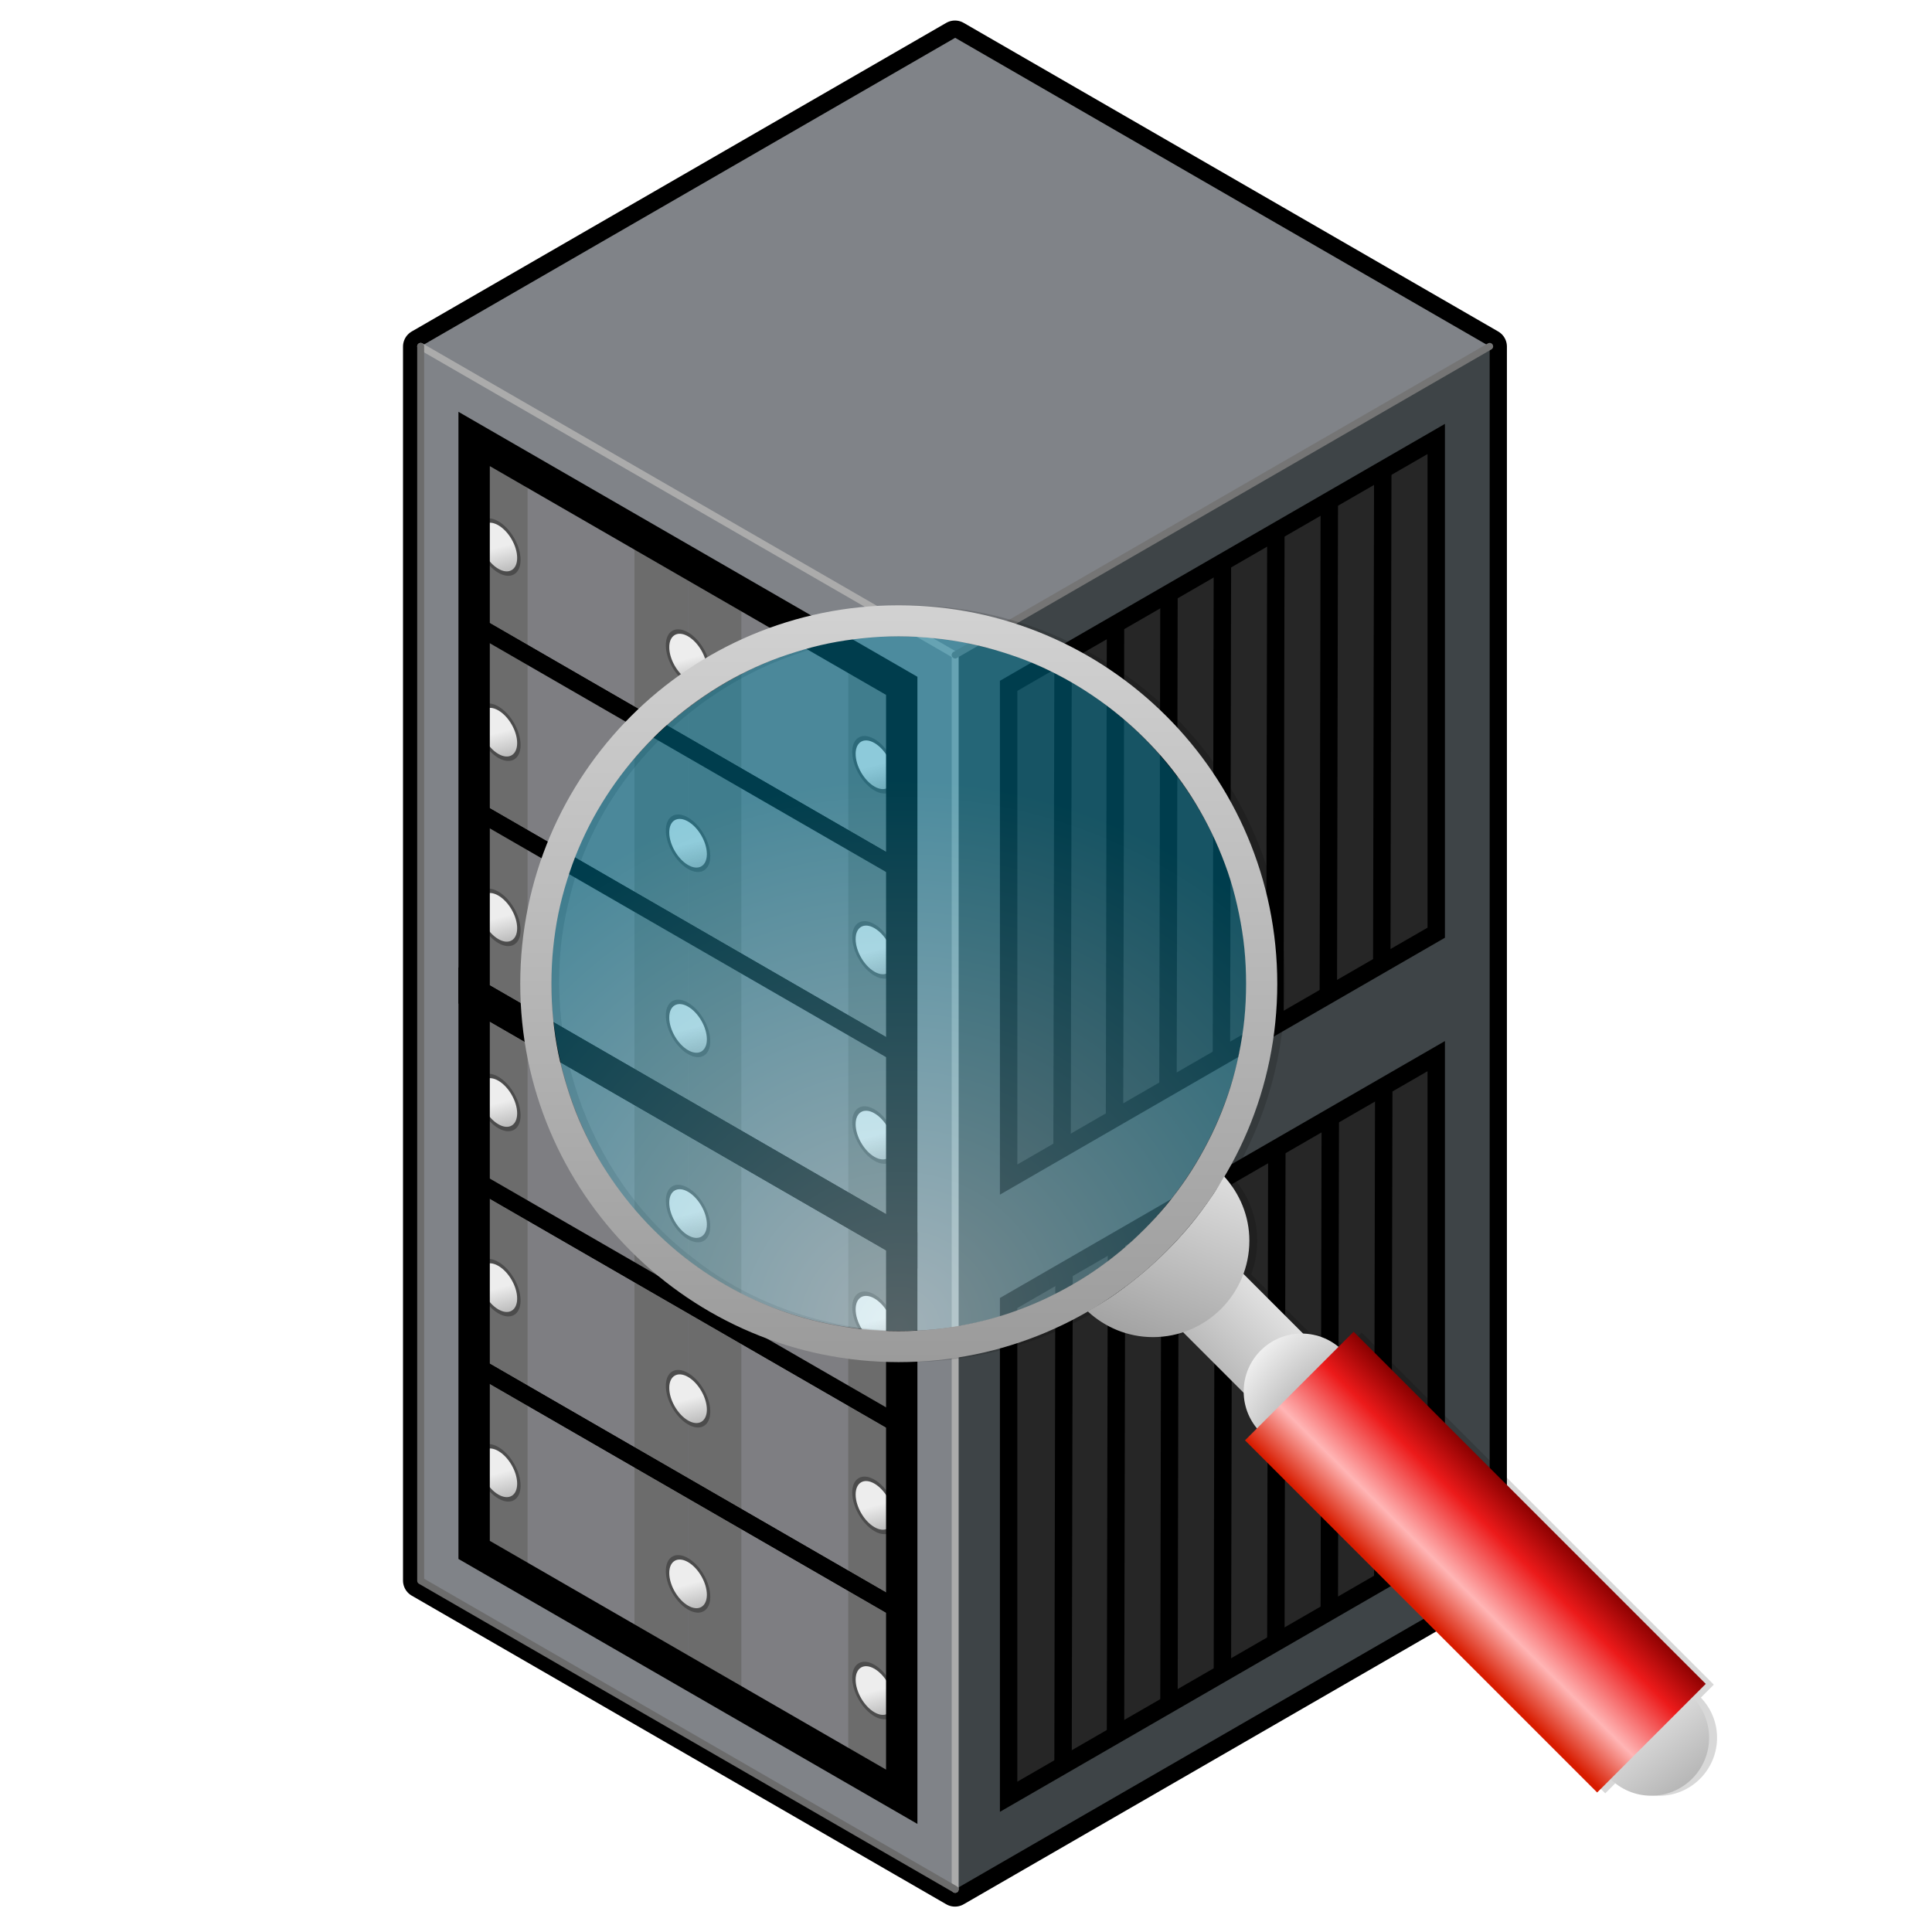 <?xml version="1.0" encoding="UTF-8" standalone="no"?>
<!-- Created with Inkscape (http://www.inkscape.org/) -->

<svg
   xmlns:dc="http://purl.org/dc/elements/1.1/"
   xmlns:cc="http://creativecommons.org/ns#"
   xmlns:rdf="http://www.w3.org/1999/02/22-rdf-syntax-ns#"
   xmlns:svg="http://www.w3.org/2000/svg"
   xmlns="http://www.w3.org/2000/svg"
   xmlns:xlink="http://www.w3.org/1999/xlink"
   xmlns:sodipodi="http://sodipodi.sourceforge.net/DTD/sodipodi-0.dtd"
   xmlns:inkscape="http://www.inkscape.org/namespaces/inkscape"
   width="64"
   height="64"
   id="svg4249"
   version="1.1"
   inkscape:version="0.48.2 r9819"
   sodipodi:docname="ico_qr.svg"
   inkscape:export-filename="C:\proyectos\metaemotion\ginkgo3\trunk\src\cadxcore\resources\bigicons\ico_qr.png"
   inkscape:export-xdpi="90"
   inkscape:export-ydpi="90">
  <defs
     id="defs4251">
    <inkscape:perspective
       sodipodi:type="inkscape:persp3d"
       inkscape:vp_x="0 : 526.18109 : 1"
       inkscape:vp_y="0 : 1000 : 0"
       inkscape:vp_z="744.09448 : 526.18109 : 1"
       inkscape:persp3d-origin="372.04724 : 350.78739 : 1"
       id="perspective4257" />
    <inkscape:perspective
       id="perspective4040"
       inkscape:persp3d-origin="0.5 : 0.33333333 : 1"
       inkscape:vp_z="1 : 0.5 : 1"
       inkscape:vp_y="0 : 1000 : 0"
       inkscape:vp_x="0 : 0.5 : 1"
       sodipodi:type="inkscape:persp3d" />
    <linearGradient
       inkscape:collect="always"
       xlink:href="#linearGradient3753"
       id="linearGradient3750"
       gradientUnits="userSpaceOnUse"
       x1="316.611"
       y1="163.133"
       x2="319.652"
       y2="167.295" />
    <linearGradient
       id="linearGradient3753">
      <stop
         style="stop-color:#ededed;stop-opacity:1;"
         offset="0"
         id="stop3755" />
      <stop
         style="stop-color:#bebebe;stop-opacity:1;"
         offset="1"
         id="stop3757" />
    </linearGradient>
    <linearGradient
       inkscape:collect="always"
       xlink:href="#linearGradient3753"
       id="linearGradient3752"
       gradientUnits="userSpaceOnUse"
       x1="316.611"
       y1="163.133"
       x2="319.652"
       y2="167.295" />
    <linearGradient
       id="linearGradient4049">
      <stop
         style="stop-color:#ededed;stop-opacity:1;"
         offset="0"
         id="stop4051" />
      <stop
         style="stop-color:#bebebe;stop-opacity:1;"
         offset="1"
         id="stop4053" />
    </linearGradient>
    <linearGradient
       inkscape:collect="always"
       xlink:href="#linearGradient3753"
       id="linearGradient3754"
       gradientUnits="userSpaceOnUse"
       x1="316.611"
       y1="163.133"
       x2="319.652"
       y2="167.295" />
    <linearGradient
       id="linearGradient4056">
      <stop
         style="stop-color:#ededed;stop-opacity:1;"
         offset="0"
         id="stop4058" />
      <stop
         style="stop-color:#bebebe;stop-opacity:1;"
         offset="1"
         id="stop4060" />
    </linearGradient>
    <linearGradient
       inkscape:collect="always"
       xlink:href="#linearGradient3753"
       id="linearGradient3756"
       gradientUnits="userSpaceOnUse"
       x1="316.611"
       y1="163.133"
       x2="319.652"
       y2="167.295" />
    <linearGradient
       id="linearGradient4063">
      <stop
         style="stop-color:#ededed;stop-opacity:1;"
         offset="0"
         id="stop4065" />
      <stop
         style="stop-color:#bebebe;stop-opacity:1;"
         offset="1"
         id="stop4067" />
    </linearGradient>
    <linearGradient
       inkscape:collect="always"
       xlink:href="#linearGradient3753"
       id="linearGradient3758"
       gradientUnits="userSpaceOnUse"
       x1="316.611"
       y1="163.133"
       x2="319.652"
       y2="167.295" />
    <linearGradient
       id="linearGradient4070">
      <stop
         style="stop-color:#ededed;stop-opacity:1;"
         offset="0"
         id="stop4072" />
      <stop
         style="stop-color:#bebebe;stop-opacity:1;"
         offset="1"
         id="stop4074" />
    </linearGradient>
    <linearGradient
       inkscape:collect="always"
       xlink:href="#linearGradient3753"
       id="linearGradient3760"
       gradientUnits="userSpaceOnUse"
       x1="316.611"
       y1="163.133"
       x2="319.652"
       y2="167.295" />
    <linearGradient
       id="linearGradient4077">
      <stop
         style="stop-color:#ededed;stop-opacity:1;"
         offset="0"
         id="stop4079" />
      <stop
         style="stop-color:#bebebe;stop-opacity:1;"
         offset="1"
         id="stop4081" />
    </linearGradient>
    <linearGradient
       inkscape:collect="always"
       xlink:href="#linearGradient3753"
       id="linearGradient3762"
       gradientUnits="userSpaceOnUse"
       x1="316.611"
       y1="163.133"
       x2="319.652"
       y2="167.295" />
    <linearGradient
       id="linearGradient4084">
      <stop
         style="stop-color:#ededed;stop-opacity:1;"
         offset="0"
         id="stop4086" />
      <stop
         style="stop-color:#bebebe;stop-opacity:1;"
         offset="1"
         id="stop4088" />
    </linearGradient>
    <linearGradient
       inkscape:collect="always"
       xlink:href="#linearGradient3753"
       id="linearGradient3764"
       gradientUnits="userSpaceOnUse"
       x1="316.611"
       y1="163.133"
       x2="319.652"
       y2="167.295" />
    <linearGradient
       id="linearGradient4091">
      <stop
         style="stop-color:#ededed;stop-opacity:1;"
         offset="0"
         id="stop4093" />
      <stop
         style="stop-color:#bebebe;stop-opacity:1;"
         offset="1"
         id="stop4095" />
    </linearGradient>
    <linearGradient
       inkscape:collect="always"
       xlink:href="#linearGradient3753"
       id="linearGradient3766"
       gradientUnits="userSpaceOnUse"
       x1="316.611"
       y1="163.133"
       x2="319.652"
       y2="167.295" />
    <linearGradient
       id="linearGradient4098">
      <stop
         style="stop-color:#ededed;stop-opacity:1;"
         offset="0"
         id="stop4100" />
      <stop
         style="stop-color:#bebebe;stop-opacity:1;"
         offset="1"
         id="stop4102" />
    </linearGradient>
    <linearGradient
       inkscape:collect="always"
       xlink:href="#linearGradient3753"
       id="linearGradient3768"
       gradientUnits="userSpaceOnUse"
       x1="316.611"
       y1="163.133"
       x2="319.652"
       y2="167.295" />
    <linearGradient
       id="linearGradient4105">
      <stop
         style="stop-color:#ededed;stop-opacity:1;"
         offset="0"
         id="stop4107" />
      <stop
         style="stop-color:#bebebe;stop-opacity:1;"
         offset="1"
         id="stop4109" />
    </linearGradient>
    <linearGradient
       inkscape:collect="always"
       xlink:href="#linearGradient3753"
       id="linearGradient3770"
       gradientUnits="userSpaceOnUse"
       x1="316.611"
       y1="163.133"
       x2="319.652"
       y2="167.295" />
    <linearGradient
       id="linearGradient4112">
      <stop
         style="stop-color:#ededed;stop-opacity:1;"
         offset="0"
         id="stop4114" />
      <stop
         style="stop-color:#bebebe;stop-opacity:1;"
         offset="1"
         id="stop4116" />
    </linearGradient>
    <linearGradient
       inkscape:collect="always"
       xlink:href="#linearGradient3753"
       id="linearGradient3772"
       gradientUnits="userSpaceOnUse"
       x1="316.611"
       y1="163.133"
       x2="319.652"
       y2="167.295" />
    <linearGradient
       id="linearGradient4119">
      <stop
         style="stop-color:#ededed;stop-opacity:1;"
         offset="0"
         id="stop4121" />
      <stop
         style="stop-color:#bebebe;stop-opacity:1;"
         offset="1"
         id="stop4123" />
    </linearGradient>
    <linearGradient
       inkscape:collect="always"
       xlink:href="#linearGradient3753"
       id="linearGradient3774"
       gradientUnits="userSpaceOnUse"
       x1="316.611"
       y1="163.133"
       x2="319.652"
       y2="167.295" />
    <linearGradient
       id="linearGradient4126">
      <stop
         style="stop-color:#ededed;stop-opacity:1;"
         offset="0"
         id="stop4128" />
      <stop
         style="stop-color:#bebebe;stop-opacity:1;"
         offset="1"
         id="stop4130" />
    </linearGradient>
    <linearGradient
       inkscape:collect="always"
       xlink:href="#linearGradient3753"
       id="linearGradient3776"
       gradientUnits="userSpaceOnUse"
       x1="316.611"
       y1="163.133"
       x2="319.652"
       y2="167.295" />
    <linearGradient
       id="linearGradient4133">
      <stop
         style="stop-color:#ededed;stop-opacity:1;"
         offset="0"
         id="stop4135" />
      <stop
         style="stop-color:#bebebe;stop-opacity:1;"
         offset="1"
         id="stop4137" />
    </linearGradient>
    <linearGradient
       inkscape:collect="always"
       xlink:href="#linearGradient3753"
       id="linearGradient3778"
       gradientUnits="userSpaceOnUse"
       x1="316.611"
       y1="163.133"
       x2="319.652"
       y2="167.295" />
    <linearGradient
       id="linearGradient4140">
      <stop
         style="stop-color:#ededed;stop-opacity:1;"
         offset="0"
         id="stop4142" />
      <stop
         style="stop-color:#bebebe;stop-opacity:1;"
         offset="1"
         id="stop4144" />
    </linearGradient>
    <linearGradient
       inkscape:collect="always"
       xlink:href="#linearGradient3753"
       id="linearGradient3780"
       gradientUnits="userSpaceOnUse"
       x1="316.611"
       y1="163.133"
       x2="319.652"
       y2="167.295" />
    <linearGradient
       id="linearGradient4147">
      <stop
         style="stop-color:#ededed;stop-opacity:1;"
         offset="0"
         id="stop4149" />
      <stop
         style="stop-color:#bebebe;stop-opacity:1;"
         offset="1"
         id="stop4151" />
    </linearGradient>
    <linearGradient
       inkscape:collect="always"
       xlink:href="#linearGradient3753"
       id="linearGradient3782"
       gradientUnits="userSpaceOnUse"
       x1="316.611"
       y1="163.133"
       x2="319.652"
       y2="167.295" />
    <linearGradient
       id="linearGradient4154">
      <stop
         style="stop-color:#ededed;stop-opacity:1;"
         offset="0"
         id="stop4156" />
      <stop
         style="stop-color:#bebebe;stop-opacity:1;"
         offset="1"
         id="stop4158" />
    </linearGradient>
    <linearGradient
       inkscape:collect="always"
       xlink:href="#linearGradient3753"
       id="linearGradient3784"
       gradientUnits="userSpaceOnUse"
       x1="316.611"
       y1="163.133"
       x2="319.652"
       y2="167.295" />
    <linearGradient
       id="linearGradient4161">
      <stop
         style="stop-color:#ededed;stop-opacity:1;"
         offset="0"
         id="stop4163" />
      <stop
         style="stop-color:#bebebe;stop-opacity:1;"
         offset="1"
         id="stop4165" />
    </linearGradient>
    <filter
       color-interpolation-filters="sRGB"
       inkscape:collect="always"
       id="filter4102">
      <feGaussianBlur
         inkscape:collect="always"
         stdDeviation="5.728"
         id="feGaussianBlur4104" />
    </filter>
    <linearGradient
       id="linearGradient3879">
      <stop
         style="stop-color:#9c9c9c;stop-opacity:1;"
         offset="0"
         id="stop3881" />
      <stop
         style="stop-color:#ffffff;stop-opacity:1"
         offset="1"
         id="stop3883" />
    </linearGradient>
    <linearGradient
       id="linearGradient3786"
       inkscape:collect="always">
      <stop
         id="stop3788"
         offset="0"
         style="stop-color:#d5f6ff;stop-opacity:1;" />
      <stop
         id="stop3790"
         offset="1"
         style="stop-color:#0098be;stop-opacity:1" />
    </linearGradient>
    <linearGradient
       id="linearGradient2836"
       inkscape:collect="always">
      <stop
         id="stop2838"
         offset="0"
         style="stop-color:#999999;stop-opacity:1" />
      <stop
         id="stop2840"
         offset="1"
         style="stop-color:#e6e6e6;stop-opacity:1" />
    </linearGradient>
    <linearGradient
       id="linearGradient3245">
      <stop
         style="stop-color:#9c9c9c;stop-opacity:1;"
         offset="0"
         id="stop3247" />
      <stop
         style="stop-color:#ffffff;stop-opacity:1"
         offset="1"
         id="stop3249" />
    </linearGradient>
    <mask
       maskUnits="userSpaceOnUse"
       id="mask3848">
      <path
         inkscape:connector-curvature="0"
         mask="none"
         style="opacity:0.788;fill:url(#radialGradient3852);fill-opacity:1;fill-rule:evenodd;stroke:none"
         d="m 84.094,829.081 c -25.153,1.243 -47.92,22.016 -50.625,47.25 12.099,10.751 30.812,16.083 45.25,6.844 8.656,-5.618 15.868,-14.308 26.688,-15.719 12.909,-2.427 25.778,3.026 36.156,10.312 -2.275,-26.836 -27.239,-49.438 -54.188,-48.719 -1.094,0.011 -2.188,-0.028 -3.281,0.031 z"
         id="path3850" />
    </mask>
    <radialGradient
       inkscape:collect="always"
       xlink:href="#linearGradient3842"
       id="radialGradient3852"
       gradientUnits="userSpaceOnUse"
       gradientTransform="matrix(1.562,0,0,0.844,-49.216,156.397)"
       cx="87.516"
       cy="851.134"
       fx="87.516"
       fy="851.134"
       r="54.047" />
    <linearGradient
       id="linearGradient3842"
       inkscape:collect="always">
      <stop
         id="stop3844"
         offset="0"
         style="stop-color:#666666;stop-opacity:1" />
      <stop
         id="stop3846"
         offset="1"
         style="stop-color:#ffffff;stop-opacity:1" />
    </linearGradient>
    <mask
       maskUnits="userSpaceOnUse"
       id="mask3772">
      <path
         inkscape:connector-curvature="0"
         id="path3774"
         d="m 84.094,829.081 c -25.153,1.243 -47.92,22.016 -50.625,47.25 12.099,10.751 30.812,16.083 45.25,6.844 8.656,-5.618 15.868,-14.308 26.688,-15.719 12.909,-2.427 25.778,3.026 36.156,10.312 -2.275,-26.836 -27.239,-49.438 -54.188,-48.719 -1.094,0.011 -2.188,-0.028 -3.281,0.031 z"
         style="fill:url(#linearGradient3776-1);fill-opacity:1;fill-rule:evenodd;stroke:none" />
    </mask>
    <linearGradient
       inkscape:collect="always"
       xlink:href="#linearGradient3709-1"
       id="linearGradient3776-1"
       gradientUnits="userSpaceOnUse"
       gradientTransform="translate(0,3.426562e-6)"
       x1="33.469"
       y1="854.681"
       x2="141.562"
       y2="854.681" />
    <linearGradient
       inkscape:collect="always"
       id="linearGradient3709-1">
      <stop
         style="stop-color:#ffffff;stop-opacity:1;"
         offset="0"
         id="stop3711-7" />
      <stop
         style="stop-color:#4d4d4d;stop-opacity:1"
         offset="1"
         id="stop3713-4" />
    </linearGradient>
    <mask
       maskUnits="userSpaceOnUse"
       id="mask3719">
      <path
         inkscape:connector-curvature="0"
         style="fill:url(#linearGradient3723);fill-opacity:1;fill-rule:evenodd;stroke:none"
         d="m 84.094,829.081 c -25.153,1.243 -47.92,22.016 -50.625,47.25 12.099,10.751 30.812,16.083 45.25,6.844 8.656,-5.618 15.868,-14.308 26.688,-15.719 12.909,-2.427 25.778,3.026 36.156,10.312 -2.275,-26.836 -27.239,-49.438 -54.188,-48.719 -1.094,0.011 -2.188,-0.028 -3.281,0.031 z"
         id="path3721" />
    </mask>
    <linearGradient
       inkscape:collect="always"
       xlink:href="#linearGradient3709"
       id="linearGradient3723"
       gradientUnits="userSpaceOnUse"
       x1="87.516"
       y1="829.033"
       x2="87.516"
       y2="887.915" />
    <linearGradient
       inkscape:collect="always"
       id="linearGradient3709">
      <stop
         style="stop-color:#ffffff;stop-opacity:1;"
         offset="0"
         id="stop3711" />
      <stop
         style="stop-color:#4d4d4d;stop-opacity:1"
         offset="1"
         id="stop3713" />
    </linearGradient>
    <mask
       maskUnits="userSpaceOnUse"
       id="mask3269">
      <path
         inkscape:connector-curvature="0"
         mask="none"
         style="opacity:0.788;fill:url(#radialGradient3852);fill-opacity:1;fill-rule:evenodd;stroke:none"
         d="m 84.094,829.081 c -25.153,1.243 -47.92,22.016 -50.625,47.25 12.099,10.751 30.812,16.083 45.25,6.844 8.656,-5.618 15.868,-14.308 26.688,-15.719 12.909,-2.427 25.778,3.026 36.156,10.312 -2.275,-26.836 -27.239,-49.438 -54.188,-48.719 -1.094,0.011 -2.188,-0.028 -3.281,0.031 z"
         id="path3271" />
    </mask>
    <radialGradient
       inkscape:collect="always"
       xlink:href="#linearGradient3842"
       id="radialGradient3273"
       gradientUnits="userSpaceOnUse"
       gradientTransform="matrix(1.562,0,0,0.844,-49.216,156.397)"
       cx="87.516"
       cy="851.134"
       fx="87.516"
       fy="851.134"
       r="54.047" />
    <mask
       maskUnits="userSpaceOnUse"
       id="mask3281">
      <path
         inkscape:connector-curvature="0"
         id="path3283"
         d="m 84.094,829.081 c -25.153,1.243 -47.92,22.016 -50.625,47.25 12.099,10.751 30.812,16.083 45.25,6.844 8.656,-5.618 15.868,-14.308 26.688,-15.719 12.909,-2.427 25.778,3.026 36.156,10.312 -2.275,-26.836 -27.239,-49.438 -54.188,-48.719 -1.094,0.011 -2.188,-0.028 -3.281,0.031 z"
         style="fill:url(#linearGradient3776-1);fill-opacity:1;fill-rule:evenodd;stroke:none" />
    </mask>
    <linearGradient
       inkscape:collect="always"
       xlink:href="#linearGradient3709-1"
       id="linearGradient3285"
       gradientUnits="userSpaceOnUse"
       gradientTransform="translate(0,3.426562e-6)"
       x1="33.469"
       y1="854.681"
       x2="141.562"
       y2="854.681" />
    <mask
       maskUnits="userSpaceOnUse"
       id="mask3293">
      <path
         inkscape:connector-curvature="0"
         style="fill:url(#linearGradient3723);fill-opacity:1;fill-rule:evenodd;stroke:none"
         d="m 84.094,829.081 c -25.153,1.243 -47.92,22.016 -50.625,47.25 12.099,10.751 30.812,16.083 45.25,6.844 8.656,-5.618 15.868,-14.308 26.688,-15.719 12.909,-2.427 25.778,3.026 36.156,10.312 -2.275,-26.836 -27.239,-49.438 -54.188,-48.719 -1.094,0.011 -2.188,-0.028 -3.281,0.031 z"
         id="path3295" />
    </mask>
    <linearGradient
       inkscape:collect="always"
       xlink:href="#linearGradient3709"
       id="linearGradient3297"
       gradientUnits="userSpaceOnUse"
       x1="87.516"
       y1="829.033"
       x2="87.516"
       y2="887.915" />
    <linearGradient
       id="linearGradient3313">
      <stop
         style="stop-color:#9c9c9c;stop-opacity:1;"
         offset="0"
         id="stop3315" />
      <stop
         style="stop-color:#ffffff;stop-opacity:1"
         offset="1"
         id="stop3317" />
    </linearGradient>
    <linearGradient
       id="linearGradient3932">
      <stop
         id="stop3934"
         offset="0"
         style="stop-color:#d81c00;stop-opacity:1;" />
      <stop
         style="stop-color:#ffb5b5;stop-opacity:1;"
         offset="0.311"
         id="stop3938" />
      <stop
         id="stop3940"
         offset="0.71"
         style="stop-color:#ec1a1a;stop-opacity:1;" />
      <stop
         id="stop3936"
         offset="1"
         style="stop-color:#880000;stop-opacity:1;" />
    </linearGradient>
    <linearGradient
       inkscape:collect="always"
       xlink:href="#linearGradient3879"
       id="linearGradient3537"
       gradientUnits="userSpaceOnUse"
       gradientTransform="matrix(1.186,0,0,1.186,-130.765,-102.745)"
       x1="765.036"
       y1="581.323"
       x2="765.036"
       y2="545.698" />
    <radialGradient
       inkscape:collect="always"
       xlink:href="#linearGradient3786"
       id="radialGradient3539"
       gradientUnits="userSpaceOnUse"
       gradientTransform="matrix(1.87,0,0,1.868,-79.653,-806.4)"
       cx="87.456"
       cy="939.892"
       fx="87.456"
       fy="939.892"
       r="56.455" />
    <linearGradient
       inkscape:collect="always"
       xlink:href="#linearGradient2836"
       id="linearGradient3541"
       gradientUnits="userSpaceOnUse"
       gradientTransform="matrix(0.626,0,0,0.626,-92.314,681.977)"
       x1="298.589"
       y1="445.734"
       x2="298.589"
       y2="117.735" />
    <linearGradient
       inkscape:collect="always"
       xlink:href="#linearGradient3879"
       id="linearGradient3543"
       gradientUnits="userSpaceOnUse"
       gradientTransform="matrix(1.735,0,0,1.735,-90.468,708.865)"
       x1="130.627"
       y1="143.613"
       x2="142.953"
       y2="111.649" />
    <radialGradient
       inkscape:collect="always"
       xlink:href="#linearGradient3842"
       id="radialGradient3545"
       gradientUnits="userSpaceOnUse"
       gradientTransform="matrix(2.795,0.749,-0.93,3.47,-136.571,-548.088)"
       cx="165.079"
       cy="171.854"
       fx="165.079"
       fy="171.854"
       r="11.283" />
    <linearGradient
       inkscape:collect="always"
       xlink:href="#linearGradient3879"
       id="linearGradient3547"
       gradientUnits="userSpaceOnUse"
       x1="164.579"
       y1="171.575"
       x2="143.012"
       y2="143.57" />
    <linearGradient
       inkscape:collect="always"
       xlink:href="#linearGradient3932"
       id="linearGradient3549"
       gradientUnits="userSpaceOnUse"
       gradientTransform="matrix(1.186,0,0,1.186,-101.407,-96.454)"
       x1="763.363"
       y1="570.194"
       x2="763.235"
       y2="545.378" />
  </defs>
  <sodipodi:namedview
     id="base"
     pagecolor="#ffffff"
     bordercolor="#666666"
     borderopacity="1.0"
     inkscape:pageopacity="0.0"
     inkscape:pageshadow="2"
     inkscape:zoom="11.313708"
     inkscape:cx="32.733077"
     inkscape:cy="18.554724"
     inkscape:document-units="px"
     inkscape:current-layer="g3952"
     showgrid="false"
     inkscape:window-width="1920"
     inkscape:window-height="976"
     inkscape:window-x="-8"
     inkscape:window-y="-8"
     inkscape:window-maximized="1" />
  <g
     inkscape:label="Layer 1"
     inkscape:groupmode="layer"
     id="layer1"
     transform="translate(-343.312,-522.503)">
    <g
       transform="matrix(0.577,0,0,0.577,153.631,442.998)"
       id="g4320">
      <path
         id="path4322"
         d="m 383.562,139.969 -30.688,17.719 0,70.844 30.688,17.719 30.688,-17.719 0,-70.844 -30.688,-17.719 z"
         style="fill:#000000;fill-opacity:1;stroke:#000000;stroke-width:2;stroke-linecap:round;stroke-linejoin:round;stroke-miterlimit:4;stroke-opacity:1;stroke-dasharray:none"
         inkscape:connector-curvature="0" />
      <path
         sodipodi:nodetypes="ccccc"
         id="path4324"
         d="m 352.888,157.677 0,70.866 30.686,17.717 0,-70.866 -30.686,-17.717 z"
         style="fill:#808388;fill-opacity:1;stroke:none"
         inkscape:connector-curvature="0" />
      <path
         style="fill:#7e7e82;fill-opacity:1;stroke:none"
         d="m 356.071,216.271 24.434,14.044 0,10.63 -24.549,-14.173 0.115,-10.501 z"
         id="path4326"
         inkscape:connector-curvature="0" />
      <path
         style="fill:#6c6c6c;fill-opacity:1;stroke:none"
         d="m 359.025,228.543 0,-10.63 -3.069,-1.772 0,10.63 3.069,1.772 z"
         id="path4328"
         inkscape:connector-curvature="0" />
      <path
         id="path4330"
         d="m 380.506,240.945 0,-10.63 -3.069,-1.772 0,10.63 3.069,1.772 z"
         style="fill:#6c6c6c;fill-opacity:1;stroke:none"
         inkscape:connector-curvature="0" />
      <path
         id="path4332"
         d="m 371.3,235.63 0,-10.63 -3.069,-1.772 0,10.63 3.069,1.772 z"
         style="fill:#6c6c6c;fill-opacity:1;stroke:none"
         inkscape:connector-curvature="0" />
      <path
         style="fill:#6c6c6c;fill-opacity:1;stroke:none"
         d="m 368.231,233.858 0,-10.63 -3.069,-1.772 0,10.63 3.069,1.772 z"
         id="path4334"
         inkscape:connector-curvature="0" />
      <path
         sodipodi:type="arc"
         style="fill:url(#linearGradient3750);fill-opacity:1;stroke:#4c4c4c;stroke-opacity:1"
         id="path4336"
         sodipodi:cx="316.22275"
         sodipodi:cy="163.34666"
         sodipodi:rx="5.9796319"
         sodipodi:ry="5.9796319"
         d="m 322.202,163.347 c 0,3.302 -2.677,5.98 -5.98,5.98 -3.302,0 -5.98,-2.677 -5.98,-5.98 0,-3.302 2.677,-5.98 5.98,-5.98 3.302,0 5.98,2.677 5.98,5.98 z"
         transform="matrix(0.197,0.114,0,0.228,305.943,155.43)" />
      <path
         transform="matrix(0.197,0.114,0,0.228,295.052,149.053)"
         d="m 322.202,163.347 c 0,3.302 -2.677,5.98 -5.98,5.98 -3.302,0 -5.98,-2.677 -5.98,-5.98 0,-3.302 2.677,-5.98 5.98,-5.98 3.302,0 5.98,2.677 5.98,5.98 z"
         sodipodi:ry="5.9796319"
         sodipodi:rx="5.9796319"
         sodipodi:cy="163.34666"
         sodipodi:cx="316.22275"
         id="path4338"
         style="fill:url(#linearGradient3752);fill-opacity:1;stroke:#4c4c4c;stroke-opacity:1"
         sodipodi:type="arc" />
      <path
         sodipodi:type="arc"
         style="fill:url(#linearGradient3754);fill-opacity:1;stroke:#4c4c4c;stroke-opacity:1"
         id="path4340"
         sodipodi:cx="316.22275"
         sodipodi:cy="163.34666"
         sodipodi:rx="5.9796319"
         sodipodi:ry="5.9796319"
         d="m 322.202,163.347 c 0,3.302 -2.677,5.98 -5.98,5.98 -3.302,0 -5.98,-2.677 -5.98,-5.98 0,-3.302 2.677,-5.98 5.98,-5.98 3.302,0 5.98,2.677 5.98,5.98 z"
         transform="matrix(0.197,0.114,0,0.228,316.644,161.554)" />
      <path
         sodipodi:nodetypes="ccccc"
         id="path4342"
         d="m 383.574,139.961 -30.686,17.717 30.686,17.717 30.686,-17.717 -30.686,-17.717 z"
         style="fill:#808388;fill-opacity:1;stroke:none"
         inkscape:connector-curvature="0" />
      <path
         id="path4344"
         d="m 356.071,163.121 24.434,14.044 0,10.63 -24.549,-14.173 0.115,-10.501 z"
         style="fill:#7e7e82;fill-opacity:1;stroke:none"
         inkscape:connector-curvature="0" />
      <path
         id="path4346"
         d="m 359.025,175.394 0,-10.63 -3.069,-1.772 0,10.63 3.069,1.772 z"
         style="fill:#6c6c6c;fill-opacity:1;stroke:none"
         inkscape:connector-curvature="0" />
      <path
         style="fill:#6c6c6c;fill-opacity:1;stroke:none"
         d="m 380.506,187.795 0,-10.63 -3.069,-1.772 0,10.63 3.069,1.772 z"
         id="path4348"
         inkscape:connector-curvature="0" />
      <path
         style="fill:#6c6c6c;fill-opacity:1;stroke:none"
         d="m 371.3,182.48 0,-10.63 -3.069,-1.772 0,10.63 3.069,1.772 z"
         id="path4350"
         inkscape:connector-curvature="0" />
      <path
         id="path4352"
         d="m 368.231,180.709 0,-10.63 -3.069,-1.772 0,10.63 3.069,1.772 z"
         style="fill:#6c6c6c;fill-opacity:1;stroke:none"
         inkscape:connector-curvature="0" />
      <path
         transform="matrix(0.197,0.114,0,0.228,305.943,102.28)"
         d="m 322.202,163.347 c 0,3.302 -2.677,5.98 -5.98,5.98 -3.302,0 -5.98,-2.677 -5.98,-5.98 0,-3.302 2.677,-5.98 5.98,-5.98 3.302,0 5.98,2.677 5.98,5.98 z"
         sodipodi:ry="5.9796319"
         sodipodi:rx="5.9796319"
         sodipodi:cy="163.34666"
         sodipodi:cx="316.22275"
         id="path4354"
         style="fill:url(#linearGradient3756);fill-opacity:1;stroke:#4c4c4c;stroke-opacity:1"
         sodipodi:type="arc" />
      <path
         sodipodi:type="arc"
         style="fill:url(#linearGradient3758);fill-opacity:1;stroke:#4c4c4c;stroke-opacity:1"
         id="path4356"
         sodipodi:cx="316.22275"
         sodipodi:cy="163.34666"
         sodipodi:rx="5.9796319"
         sodipodi:ry="5.9796319"
         d="m 322.202,163.347 c 0,3.302 -2.677,5.98 -5.98,5.98 -3.302,0 -5.98,-2.677 -5.98,-5.98 0,-3.302 2.677,-5.98 5.98,-5.98 3.302,0 5.98,2.677 5.98,5.98 z"
         transform="matrix(0.197,0.114,0,0.228,295.052,95.904)" />
      <path
         transform="matrix(0.197,0.114,0,0.228,316.644,108.404)"
         d="m 322.202,163.347 c 0,3.302 -2.677,5.98 -5.98,5.98 -3.302,0 -5.98,-2.677 -5.98,-5.98 0,-3.302 2.677,-5.98 5.98,-5.98 3.302,0 5.98,2.677 5.98,5.98 z"
         sodipodi:ry="5.9796319"
         sodipodi:rx="5.9796319"
         sodipodi:cy="163.34666"
         sodipodi:cx="316.22275"
         id="path4358"
         style="fill:url(#linearGradient3760);fill-opacity:1;stroke:#4c4c4c;stroke-opacity:1"
         sodipodi:type="arc" />
      <path
         sodipodi:nodetypes="ccccc"
         id="path4360"
         d="m 383.574,175.394 30.686,-17.717 0,70.866 -30.686,17.717 0,-70.866 z"
         style="fill:#3e4447;fill-opacity:1;stroke:none"
         inkscape:connector-curvature="0" />
      <path
         id="path4362"
         d="m 355.957,162.992 24.549,14.173 0,10.63 -24.549,-14.173 0,-10.63 z"
         style="fill:none;stroke:#000000;stroke-width:1px;stroke-linecap:butt;stroke-linejoin:miter;stroke-opacity:1"
         inkscape:connector-curvature="0" />
      <path
         style="fill:#7e7e82;fill-opacity:1;stroke:none"
         d="m 356.071,173.751 24.434,14.044 0,10.63 -24.549,-14.173 0.115,-10.501 z"
         id="path4364"
         inkscape:connector-curvature="0" />
      <path
         style="fill:#6c6c6c;fill-opacity:1;stroke:none"
         d="m 359.025,186.024 0,-10.63 -3.069,-1.772 0,10.63 3.069,1.772 z"
         id="path4366"
         inkscape:connector-curvature="0" />
      <path
         id="path4368"
         d="m 380.506,198.425 0,-10.63 -3.069,-1.772 0,10.63 3.069,1.772 z"
         style="fill:#6c6c6c;fill-opacity:1;stroke:none"
         inkscape:connector-curvature="0" />
      <path
         id="path4370"
         d="m 371.3,193.11 0,-10.63 -3.069,-1.772 0,10.63 3.069,1.772 z"
         style="fill:#6c6c6c;fill-opacity:1;stroke:none"
         inkscape:connector-curvature="0" />
      <path
         style="fill:#6c6c6c;fill-opacity:1;stroke:none"
         d="m 368.231,191.339 0,-10.63 -3.069,-1.772 0,10.63 3.069,1.772 z"
         id="path4372"
         inkscape:connector-curvature="0" />
      <path
         sodipodi:type="arc"
         style="fill:url(#linearGradient3762);fill-opacity:1;stroke:#4c4c4c;stroke-opacity:1"
         id="path4374"
         sodipodi:cx="316.22275"
         sodipodi:cy="163.34666"
         sodipodi:rx="5.9796319"
         sodipodi:ry="5.9796319"
         d="m 322.202,163.347 c 0,3.302 -2.677,5.98 -5.98,5.98 -3.302,0 -5.98,-2.677 -5.98,-5.98 0,-3.302 2.677,-5.98 5.98,-5.98 3.302,0 5.98,2.677 5.98,5.98 z"
         transform="matrix(0.197,0.114,0,0.228,305.943,112.91)" />
      <path
         transform="matrix(0.197,0.114,0,0.228,295.052,106.533)"
         d="m 322.202,163.347 c 0,3.302 -2.677,5.98 -5.98,5.98 -3.302,0 -5.98,-2.677 -5.98,-5.98 0,-3.302 2.677,-5.98 5.98,-5.98 3.302,0 5.98,2.677 5.98,5.98 z"
         sodipodi:ry="5.9796319"
         sodipodi:rx="5.9796319"
         sodipodi:cy="163.34666"
         sodipodi:cx="316.22275"
         id="path4376"
         style="fill:url(#linearGradient3764);fill-opacity:1;stroke:#4c4c4c;stroke-opacity:1"
         sodipodi:type="arc" />
      <path
         sodipodi:type="arc"
         style="fill:url(#linearGradient3766);fill-opacity:1;stroke:#4c4c4c;stroke-opacity:1"
         id="path4378"
         sodipodi:cx="316.22275"
         sodipodi:cy="163.34666"
         sodipodi:rx="5.9796319"
         sodipodi:ry="5.9796319"
         d="m 322.202,163.347 c 0,3.302 -2.677,5.98 -5.98,5.98 -3.302,0 -5.98,-2.677 -5.98,-5.98 0,-3.302 2.677,-5.98 5.98,-5.98 3.302,0 5.98,2.677 5.98,5.98 z"
         transform="matrix(0.197,0.114,0,0.228,316.644,119.034)" />
      <path
         style="fill:none;stroke:#000000;stroke-width:1px;stroke-linecap:butt;stroke-linejoin:miter;stroke-opacity:1"
         d="m 355.957,173.622 24.549,14.173 0,10.63 -24.549,-14.173 0,-10.63 z"
         id="path4380"
         inkscape:connector-curvature="0" />
      <path
         id="path4382"
         d="m 356.071,184.381 24.434,14.044 0,10.63 -24.549,-14.173 0.115,-10.501 z"
         style="fill:#7e7e82;fill-opacity:1;stroke:none"
         inkscape:connector-curvature="0" />
      <path
         id="path4384"
         d="m 359.025,196.654 0,-10.63 -3.069,-1.772 0,10.63 3.069,1.772 z"
         style="fill:#6c6c6c;fill-opacity:1;stroke:none"
         inkscape:connector-curvature="0" />
      <path
         style="fill:#6c6c6c;fill-opacity:1;stroke:none"
         d="m 380.506,209.055 0,-10.63 -3.069,-1.772 0,10.63 3.069,1.772 z"
         id="path4386"
         inkscape:connector-curvature="0" />
      <path
         style="fill:#6c6c6c;fill-opacity:1;stroke:none"
         d="m 371.3,203.74 0,-10.63 -3.069,-1.772 0,10.63 3.069,1.772 z"
         id="path4388"
         inkscape:connector-curvature="0" />
      <path
         id="path4390"
         d="m 368.231,201.968 0,-10.63 -3.069,-1.772 0,10.63 3.069,1.772 z"
         style="fill:#6c6c6c;fill-opacity:1;stroke:none"
         inkscape:connector-curvature="0" />
      <path
         transform="matrix(0.197,0.114,0,0.228,305.943,123.54)"
         d="m 322.202,163.347 c 0,3.302 -2.677,5.98 -5.98,5.98 -3.302,0 -5.98,-2.677 -5.98,-5.98 0,-3.302 2.677,-5.98 5.98,-5.98 3.302,0 5.98,2.677 5.98,5.98 z"
         sodipodi:ry="5.9796319"
         sodipodi:rx="5.9796319"
         sodipodi:cy="163.34666"
         sodipodi:cx="316.22275"
         id="path4392"
         style="fill:url(#linearGradient3768);fill-opacity:1;stroke:#4c4c4c;stroke-opacity:1"
         sodipodi:type="arc" />
      <path
         sodipodi:type="arc"
         style="fill:url(#linearGradient3770);fill-opacity:1;stroke:#4c4c4c;stroke-opacity:1"
         id="path4394"
         sodipodi:cx="316.22275"
         sodipodi:cy="163.34666"
         sodipodi:rx="5.9796319"
         sodipodi:ry="5.9796319"
         d="m 322.202,163.347 c 0,3.302 -2.677,5.98 -5.98,5.98 -3.302,0 -5.98,-2.677 -5.98,-5.98 0,-3.302 2.677,-5.98 5.98,-5.98 3.302,0 5.98,2.677 5.98,5.98 z"
         transform="matrix(0.197,0.114,0,0.228,295.052,117.163)" />
      <path
         transform="matrix(0.197,0.114,0,0.228,316.644,129.664)"
         d="m 322.202,163.347 c 0,3.302 -2.677,5.98 -5.98,5.98 -3.302,0 -5.98,-2.677 -5.98,-5.98 0,-3.302 2.677,-5.98 5.98,-5.98 3.302,0 5.98,2.677 5.98,5.98 z"
         sodipodi:ry="5.9796319"
         sodipodi:rx="5.9796319"
         sodipodi:cy="163.34666"
         sodipodi:cx="316.22275"
         id="path4396"
         style="fill:url(#linearGradient3772);fill-opacity:1;stroke:#4c4c4c;stroke-opacity:1"
         sodipodi:type="arc" />
      <path
         id="path4398"
         d="m 356.071,205.641 24.434,14.044 0,10.63 -24.549,-14.173 0.115,-10.501 z"
         style="fill:#7e7e82;fill-opacity:1;stroke:none"
         inkscape:connector-curvature="0" />
      <path
         id="path4400"
         d="m 359.025,217.913 0,-10.63 -3.069,-1.772 0,10.63 3.069,1.772 z"
         style="fill:#6c6c6c;fill-opacity:1;stroke:none"
         inkscape:connector-curvature="0" />
      <path
         style="fill:#6c6c6c;fill-opacity:1;stroke:none"
         d="m 380.506,230.315 0,-10.63 -3.069,-1.772 0,10.63 3.069,1.772 z"
         id="path4402"
         inkscape:connector-curvature="0" />
      <path
         style="fill:#6c6c6c;fill-opacity:1;stroke:none"
         d="m 371.3,225 0,-10.63 -3.069,-1.772 0,10.63 3.069,1.772 z"
         id="path4404"
         inkscape:connector-curvature="0" />
      <path
         id="path4406"
         d="m 368.231,223.228 0,-10.63 -3.069,-1.772 0,10.63 3.069,1.772 z"
         style="fill:#6c6c6c;fill-opacity:1;stroke:none"
         inkscape:connector-curvature="0" />
      <path
         transform="matrix(0.197,0.114,0,0.228,305.943,144.8)"
         d="m 322.202,163.347 c 0,3.302 -2.677,5.98 -5.98,5.98 -3.302,0 -5.98,-2.677 -5.98,-5.98 0,-3.302 2.677,-5.98 5.98,-5.98 3.302,0 5.98,2.677 5.98,5.98 z"
         sodipodi:ry="5.9796319"
         sodipodi:rx="5.9796319"
         sodipodi:cy="163.34666"
         sodipodi:cx="316.22275"
         id="path4408"
         style="fill:url(#linearGradient3774);fill-opacity:1;stroke:#4c4c4c;stroke-opacity:1"
         sodipodi:type="arc" />
      <path
         sodipodi:type="arc"
         style="fill:url(#linearGradient3776);fill-opacity:1;stroke:#4c4c4c;stroke-opacity:1"
         id="path4410"
         sodipodi:cx="316.22275"
         sodipodi:cy="163.34666"
         sodipodi:rx="5.9796319"
         sodipodi:ry="5.9796319"
         d="m 322.202,163.347 c 0,3.302 -2.677,5.98 -5.98,5.98 -3.302,0 -5.98,-2.677 -5.98,-5.98 0,-3.302 2.677,-5.98 5.98,-5.98 3.302,0 5.98,2.677 5.98,5.98 z"
         transform="matrix(0.197,0.114,0,0.228,295.052,138.423)" />
      <path
         transform="matrix(0.197,0.114,0,0.228,316.644,150.924)"
         d="m 322.202,163.347 c 0,3.302 -2.677,5.98 -5.98,5.98 -3.302,0 -5.98,-2.677 -5.98,-5.98 0,-3.302 2.677,-5.98 5.98,-5.98 3.302,0 5.98,2.677 5.98,5.98 z"
         sodipodi:ry="5.9796319"
         sodipodi:rx="5.9796319"
         sodipodi:cy="163.34666"
         sodipodi:cx="316.22275"
         id="path4412"
         style="fill:url(#linearGradient3778);fill-opacity:1;stroke:#4c4c4c;stroke-opacity:1"
         sodipodi:type="arc" />
      <path
         id="path4414"
         d="m 355.957,184.252 24.549,14.173 0,10.63 -24.549,-14.173 0,-10.63 z"
         style="fill:none;stroke:#000000;stroke-width:1px;stroke-linecap:butt;stroke-linejoin:miter;stroke-opacity:1"
         inkscape:connector-curvature="0" />
      <path
         style="fill:none;stroke:#000000;stroke-width:1px;stroke-linecap:butt;stroke-linejoin:miter;stroke-opacity:1"
         d="m 355.957,194.882 24.549,14.173 0,10.63 -24.549,-14.173 0,-10.63 z"
         id="path4416"
         inkscape:connector-curvature="0" />
      <path
         style="fill:#7e7e82;fill-opacity:1;stroke:none"
         d="m 356.071,195.011 24.434,14.044 0,10.63 -24.549,-14.173 0.115,-10.501 z"
         id="path4418"
         inkscape:connector-curvature="0" />
      <path
         style="fill:#6c6c6c;fill-opacity:1;stroke:none"
         d="m 359.025,207.283 0,-10.63 -3.069,-1.772 0,10.63 3.069,1.772 z"
         id="path4420"
         inkscape:connector-curvature="0" />
      <path
         id="path4422"
         d="m 380.506,219.685 0,-10.63 -3.069,-1.772 0,10.63 3.069,1.772 z"
         style="fill:#6c6c6c;fill-opacity:1;stroke:none"
         inkscape:connector-curvature="0" />
      <path
         id="path4424"
         d="m 371.3,214.37 0,-10.63 -3.069,-1.772 0,10.63 3.069,1.772 z"
         style="fill:#6c6c6c;fill-opacity:1;stroke:none"
         inkscape:connector-curvature="0" />
      <path
         style="fill:#6c6c6c;fill-opacity:1;stroke:none"
         d="m 368.231,212.598 0,-10.63 -3.069,-1.772 0,10.63 3.069,1.772 z"
         id="path4426"
         inkscape:connector-curvature="0" />
      <path
         sodipodi:type="arc"
         style="fill:url(#linearGradient3780);fill-opacity:1;stroke:#4c4c4c;stroke-opacity:1"
         id="path4428"
         sodipodi:cx="316.22275"
         sodipodi:cy="163.34666"
         sodipodi:rx="5.9796319"
         sodipodi:ry="5.9796319"
         d="m 322.202,163.347 c 0,3.302 -2.677,5.98 -5.98,5.98 -3.302,0 -5.98,-2.677 -5.98,-5.98 0,-3.302 2.677,-5.98 5.98,-5.98 3.302,0 5.98,2.677 5.98,5.98 z"
         transform="matrix(0.197,0.114,0,0.228,305.943,134.17)" />
      <path
         transform="matrix(0.197,0.114,0,0.228,295.052,127.793)"
         d="m 322.202,163.347 c 0,3.302 -2.677,5.98 -5.98,5.98 -3.302,0 -5.98,-2.677 -5.98,-5.98 0,-3.302 2.677,-5.98 5.98,-5.98 3.302,0 5.98,2.677 5.98,5.98 z"
         sodipodi:ry="5.9796319"
         sodipodi:rx="5.9796319"
         sodipodi:cy="163.34666"
         sodipodi:cx="316.22275"
         id="path4430"
         style="fill:url(#linearGradient3782);fill-opacity:1;stroke:#4c4c4c;stroke-opacity:1"
         sodipodi:type="arc" />
      <path
         sodipodi:type="arc"
         style="fill:url(#linearGradient3784);fill-opacity:1;stroke:#4c4c4c;stroke-opacity:1"
         id="path4432"
         sodipodi:cx="316.22275"
         sodipodi:cy="163.34666"
         sodipodi:rx="5.9796319"
         sodipodi:ry="5.9796319"
         d="m 322.202,163.347 c 0,3.302 -2.677,5.98 -5.98,5.98 -3.302,0 -5.98,-2.677 -5.98,-5.98 0,-3.302 2.677,-5.98 5.98,-5.98 3.302,0 5.98,2.677 5.98,5.98 z"
         transform="matrix(0.197,0.114,0,0.228,316.644,140.294)" />
      <path
         id="path4434"
         d="m 355.957,205.512 24.549,14.173 0,10.63 -24.549,-14.173 0,-10.63 z"
         style="fill:none;stroke:#000000;stroke-width:1px;stroke-linecap:butt;stroke-linejoin:miter;stroke-opacity:1"
         inkscape:connector-curvature="0" />
      <path
         style="fill:none;stroke:#000000;stroke-width:1px;stroke-linecap:butt;stroke-linejoin:miter;stroke-opacity:1"
         d="m 355.957,216.142 24.549,14.173 0,10.63 -24.549,-14.173 0,-10.63 z"
         id="path4436"
         inkscape:connector-curvature="0" />
      <path
         id="path4438"
         d="m 355.957,162.992 0,31.89 24.549,14.173 0,-31.89 -24.549,-14.173 z"
         style="fill:none;stroke:#000000;stroke-width:1.8;stroke-linecap:butt;stroke-linejoin:miter;stroke-miterlimit:4;stroke-opacity:1;stroke-dasharray:none"
         inkscape:connector-curvature="0" />
      <path
         style="fill:none;stroke:#000000;stroke-width:1.8;stroke-linecap:butt;stroke-linejoin:miter;stroke-miterlimit:4;stroke-opacity:1;stroke-dasharray:none"
         d="m 355.957,194.882 0,31.89 24.549,14.173 0,-31.89 -24.549,-14.173 z"
         id="path4440"
         inkscape:connector-curvature="0" />
      <path
         sodipodi:nodetypes="cccc"
         id="path4442"
         d="m 352.888,157.677 30.686,17.717 0,70.866 0,0"
         style="fill:none;stroke:#ababab;stroke-width:0.4;stroke-linecap:round;stroke-linejoin:round;stroke-miterlimit:4;stroke-opacity:1;stroke-dasharray:none"
         inkscape:connector-curvature="0" />
      <path
         id="path4444"
         d="m 352.888,157.677 0,70.866 30.686,17.717 0,0"
         style="fill:none;stroke:#6c6c6c;stroke-width:0.4;stroke-linecap:round;stroke-linejoin:round;stroke-miterlimit:4;stroke-opacity:1;stroke-dasharray:none"
         inkscape:connector-curvature="0" />
      <path
         id="path4446"
         d="m 383.574,175.394 30.686,-17.717"
         style="fill:none;stroke:#757575;stroke-width:0.4;stroke-linecap:round;stroke-linejoin:round;stroke-miterlimit:4;stroke-opacity:1;stroke-dasharray:none"
         inkscape:connector-curvature="0" />
      <path
         id="path4448"
         d="m 411.192,162.992 -24.549,14.173 0,28.346 24.549,-14.173 0,-28.346 0,0 z"
         style="fill:#262626;fill-opacity:1;stroke:#000000;stroke-width:1px;stroke-linecap:butt;stroke-linejoin:miter;stroke-opacity:1"
         inkscape:connector-curvature="0" />
      <path
         style="fill:#262626;fill-opacity:1;stroke:#000000;stroke-width:1px;stroke-linecap:butt;stroke-linejoin:miter;stroke-opacity:1"
         d="m 411.192,198.425 -24.549,14.173 0,28.346 24.549,-14.173 0,-28.346 0,0 z"
         id="path4450"
         inkscape:connector-curvature="0" />
      <g
         id="g4452">
        <path
           style="fill:none;stroke:#000000;stroke-width:1px;stroke-linecap:butt;stroke-linejoin:miter;stroke-opacity:1"
           d="m 389.768,175.419 -0.057,28.321"
           id="path4454"
           inkscape:connector-curvature="0" />
        <path
           id="path4456"
           d="m 392.78,173.622 -0.057,28.321"
           style="fill:none;stroke:#000000;stroke-width:1px;stroke-linecap:butt;stroke-linejoin:miter;stroke-opacity:1"
           inkscape:connector-curvature="0" />
        <path
           style="fill:none;stroke:#000000;stroke-width:1px;stroke-linecap:butt;stroke-linejoin:miter;stroke-opacity:1"
           d="m 395.849,171.85 -0.057,28.321"
           id="path4458"
           inkscape:connector-curvature="0" />
        <path
           id="path4460"
           d="m 398.917,170.079 -0.057,28.321"
           style="fill:none;stroke:#000000;stroke-width:1px;stroke-linecap:butt;stroke-linejoin:miter;stroke-opacity:1"
           inkscape:connector-curvature="0" />
        <path
           style="fill:none;stroke:#000000;stroke-width:1px;stroke-linecap:butt;stroke-linejoin:miter;stroke-opacity:1"
           d="m 401.986,168.307 -0.057,28.321"
           id="path4462"
           inkscape:connector-curvature="0" />
        <path
           id="path4464"
           d="m 405.054,166.535 -0.057,28.321"
           style="fill:none;stroke:#000000;stroke-width:1px;stroke-linecap:butt;stroke-linejoin:miter;stroke-opacity:1"
           inkscape:connector-curvature="0" />
        <path
           style="fill:none;stroke:#000000;stroke-width:1px;stroke-linecap:butt;stroke-linejoin:miter;stroke-opacity:1"
           d="m 408.123,164.764 -0.057,28.321"
           id="path4466"
           inkscape:connector-curvature="0" />
      </g>
      <g
         transform="translate(0.056,35.458)"
         id="g4468">
        <path
           id="path4470"
           d="m 389.768,175.419 -0.057,28.321"
           style="fill:none;stroke:#000000;stroke-width:1px;stroke-linecap:butt;stroke-linejoin:miter;stroke-opacity:1"
           inkscape:connector-curvature="0" />
        <path
           style="fill:none;stroke:#000000;stroke-width:1px;stroke-linecap:butt;stroke-linejoin:miter;stroke-opacity:1"
           d="m 392.78,173.622 -0.057,28.321"
           id="path4472"
           inkscape:connector-curvature="0" />
        <path
           id="path4474"
           d="m 395.849,171.85 -0.057,28.321"
           style="fill:none;stroke:#000000;stroke-width:1px;stroke-linecap:butt;stroke-linejoin:miter;stroke-opacity:1"
           inkscape:connector-curvature="0" />
        <path
           style="fill:none;stroke:#000000;stroke-width:1px;stroke-linecap:butt;stroke-linejoin:miter;stroke-opacity:1"
           d="m 398.917,170.079 -0.057,28.321"
           id="path4476"
           inkscape:connector-curvature="0" />
        <path
           id="path4478"
           d="m 401.986,168.307 -0.057,28.321"
           style="fill:none;stroke:#000000;stroke-width:1px;stroke-linecap:butt;stroke-linejoin:miter;stroke-opacity:1"
           inkscape:connector-curvature="0" />
        <path
           style="fill:none;stroke:#000000;stroke-width:1px;stroke-linecap:butt;stroke-linejoin:miter;stroke-opacity:1"
           d="m 405.054,166.535 -0.057,28.321"
           id="path4480"
           inkscape:connector-curvature="0" />
        <path
           id="path4482"
           d="m 408.123,164.764 -0.057,28.321"
           style="fill:none;stroke:#000000;stroke-width:1px;stroke-linecap:butt;stroke-linejoin:miter;stroke-opacity:1"
           inkscape:connector-curvature="0" />
      </g>
    </g>
    <path
       style="opacity:0.392;fill:#000000;fill-opacity:1;fill-rule:evenodd;stroke:none;filter:url(#filter4102)"
       d="m 83.875,810.018 c -40.258,0 -72.875,32.617 -72.875,72.875 0,40.258 32.617,72.875 72.875,72.875 13.271,0 25.717,-3.555 36.438,-9.75 3.305,3.04 7.687,4.938 12.531,4.938 1.992,0 3.919,-0.324 5.719,-0.906 l 11.781,11.781 c 0.092,2.584 1.041,4.96 2.594,6.812 l -2.344,2.344 67.844,67.844 2.656,-2.656 c 2.004,1.918 4.725,3.125 7.719,3.125 6.164,0 11.156,-5.024 11.156,-11.188 0,-3.002 -1.197,-5.713 -3.125,-7.719 l 2.5,-2.5 -67.812,-67.812 -2.844,2.812 c -1.912,-1.608 -4.381,-2.588 -7.062,-2.625 l -11.375,-11.375 c 0.758,-2.025 1.156,-4.212 1.156,-6.5 0,-4.767 -1.858,-9.057 -4.812,-12.344 6.466,-10.881 10.188,-23.58 10.188,-37.156 0,-40.258 -32.648,-72.875 -72.906,-72.875 z m 0,5.969 c 5.445,0.012 10.902,0.692 16.188,2 25.903,6.025 46.397,28.998 50.062,55.25 4.117,25.725 -8.737,52.824 -30.812,66.469 -23.188,14.994 -55.437,12.954 -76.906,-4.25 -20.58,-15.851 -29.952,-44.236 -23.375,-69.281 6.962,-28.849 35.176,-50.684 64.844,-50.188 z m 61.594,105.875 c -0.365,0.607 -0.728,1.195 -1.125,1.781 -0.784,1.16 -1.624,2.291 -2.469,3.406 -0.567,0.748 -1.122,1.496 -1.719,2.219 -0.743,0.9 -1.525,1.767 -2.312,2.625 1.413,-1.554 2.761,-3.17 4.031,-4.844 1.27,-1.674 2.464,-3.406 3.594,-5.188 z"
       id="rect3971"
       inkscape:connector-curvature="0"
       transform="matrix(0.172,0,0,0.172,358.917,403.231)" />
    <g
       id="g3952"
       transform="matrix(0.172,0,0,0.172,358.655,403.231)">
      <rect
         transform="matrix(0.707,0.707,-0.707,0.707,0,0)"
         y="557.649"
         x="763.725"
         height="16.163"
         width="26.098"
         id="rect3904"
         style="fill:url(#linearGradient3537);fill-opacity:1;fill-rule:evenodd;stroke:none" />
      <path
         id="path2856"
         d="m 83.874,815.987 c -29.668,-0.496 -57.869,21.347 -64.831,50.196 -6.577,25.045 2.769,53.435 23.349,69.286 21.47,17.204 53.745,19.232 76.933,4.237 22.076,-13.645 34.933,-40.742 30.816,-66.467 -3.665,-26.252 -24.189,-49.238 -50.091,-55.263 -5.286,-1.308 -10.73,-1.977 -16.175,-1.989 z"
         style="opacity:0.404;fill:url(#radialGradient3539);fill-opacity:1;fill-rule:evenodd;stroke:none"
         inkscape:connector-curvature="0" />
      <path
         id="path2816"
         d="m 83.874,810.018 c -40.258,0 -72.881,32.624 -72.881,72.881 0,40.258 32.624,72.881 72.881,72.881 40.258,0 72.918,-32.624 72.918,-72.881 0,-40.258 -32.661,-72.881 -72.918,-72.881 z m 0,5.968 c 2.309,0 4.609,0.142 6.858,0.371 2.249,0.228 4.458,0.555 6.636,1.001 2.178,0.446 4.318,1.017 6.413,1.668 2.095,0.652 4.153,1.378 6.154,2.224 2.001,0.846 3.924,1.787 5.82,2.817 1.896,1.03 3.744,2.171 5.524,3.373 1.78,1.202 3.501,2.492 5.153,3.855 1.652,1.363 3.232,2.787 4.745,4.3 1.513,1.513 2.974,3.093 4.337,4.745 1.363,1.652 2.653,3.373 3.855,5.153 1.202,1.78 2.306,3.628 3.336,5.524 1.03,1.896 1.971,3.856 2.817,5.857 0.846,2.001 1.61,4.022 2.261,6.117 0.652,2.095 1.186,4.236 1.631,6.413 0.446,2.178 0.81,4.424 1.038,6.673 0.228,2.249 0.334,4.512 0.334,6.821 0,2.309 -0.105,4.609 -0.334,6.858 -0.228,2.249 -0.592,4.458 -1.038,6.636 -0.446,2.178 -0.98,4.318 -1.631,6.413 -0.652,2.095 -1.415,4.153 -2.261,6.154 -0.846,2.001 -1.787,3.924 -2.817,5.82 -1.03,1.896 -2.134,3.744 -3.336,5.524 -1.202,1.78 -2.492,3.501 -3.855,5.153 -1.363,1.652 -2.824,3.232 -4.337,4.745 -1.513,1.513 -3.093,2.974 -4.745,4.337 -1.652,1.363 -3.373,2.653 -5.153,3.855 -1.78,1.202 -3.628,2.306 -5.524,3.336 -1.896,1.03 -3.819,1.971 -5.82,2.817 -2.001,0.846 -4.059,1.61 -6.154,2.261 -2.095,0.652 -4.236,1.186 -6.413,1.631 -2.178,0.446 -4.387,0.81 -6.636,1.038 -2.249,0.228 -4.549,0.334 -6.858,0.334 -2.309,0 -4.572,-0.105 -6.821,-0.334 -2.249,-0.228 -4.495,-0.592 -6.673,-1.038 -2.178,-0.446 -4.281,-0.98 -6.376,-1.631 -2.095,-0.652 -4.153,-1.415 -6.154,-2.261 -2.001,-0.846 -3.961,-1.787 -5.857,-2.817 -1.896,-1.03 -3.744,-2.134 -5.524,-3.336 -1.78,-1.202 -3.501,-2.492 -5.153,-3.855 -1.652,-1.363 -3.232,-2.824 -4.745,-4.337 -1.513,-1.513 -2.937,-3.093 -4.3,-4.745 -1.363,-1.652 -2.653,-3.373 -3.855,-5.153 -1.202,-1.78 -2.344,-3.628 -3.373,-5.524 -1.03,-1.896 -1.971,-3.819 -2.817,-5.82 -0.846,-2.001 -1.573,-4.059 -2.224,-6.154 -0.652,-2.095 -1.223,-4.236 -1.668,-6.413 -0.446,-2.178 -0.773,-4.387 -1.001,-6.636 -0.228,-2.249 -0.334,-4.549 -0.334,-6.858 0,-2.309 0.105,-4.572 0.334,-6.821 0.228,-2.249 0.555,-4.495 1.001,-6.673 0.446,-2.178 1.017,-4.318 1.668,-6.413 0.652,-2.095 1.378,-4.116 2.224,-6.117 0.846,-2.001 1.787,-3.961 2.817,-5.857 1.03,-1.896 2.171,-3.744 3.373,-5.524 1.202,-1.78 2.492,-3.501 3.855,-5.153 1.363,-1.652 2.787,-3.232 4.3,-4.745 1.513,-1.513 3.093,-2.937 4.745,-4.3 1.652,-1.363 3.373,-2.653 5.153,-3.855 1.78,-1.202 3.628,-2.344 5.524,-3.373 1.896,-1.03 3.856,-1.971 5.857,-2.817 2.001,-0.846 4.059,-1.573 6.154,-2.224 2.095,-0.652 4.199,-1.223 6.376,-1.668 2.178,-0.446 4.424,-0.773 6.673,-1.001 2.249,-0.228 4.512,-0.371 6.821,-0.371 z"
         style="fill:url(#linearGradient3541);fill-opacity:1;fill-rule:evenodd;stroke:none"
         inkscape:connector-curvature="0" />
      <path
         id="path3890"
         d="m 120.277,945.995 c 3.308,3.057 7.707,4.968 12.567,4.968 10.25,0 18.573,-8.323 18.573,-18.573 0,-4.783 -1.885,-9.091 -4.856,-12.382 -0.725,1.221 -1.431,2.46 -2.224,3.633 -1.311,1.939 -2.703,3.835 -4.189,5.635 -1.486,1.8 -3.058,3.504 -4.708,5.153 -1.65,1.649 -3.389,3.223 -5.19,4.708 -1.801,1.485 -3.658,2.879 -5.598,4.189 -1.406,0.949 -2.901,1.818 -4.374,2.669 z"
         style="fill:url(#linearGradient3543);fill-opacity:1;fill-rule:evenodd;stroke:none"
         inkscape:connector-curvature="0" />
      <g
         transform="matrix(1.186,0,0,1.186,-19.814,-165.117)"
         id="g3868">
        <g
           id="g3860">
          <g
             mask="url(#mask3848)"
             id="g3798">
            <g
               id="g3750"
               mask="url(#mask3772)"
               style="opacity:0.788">
              <path
                 id="path3725"
                 d="m 84.094,829.081 c -25.153,1.243 -47.92,22.016 -50.625,47.25 12.099,10.751 30.812,16.083 45.25,6.844 8.656,-5.618 15.868,-14.308 26.688,-15.719 12.909,-2.427 25.778,3.026 36.156,10.312 -2.275,-26.836 -27.239,-49.438 -54.188,-48.719 -1.094,0.011 -2.188,-0.028 -3.281,0.031 z"
                 style="fill:#ffffff;fill-opacity:1;fill-rule:evenodd;stroke:none"
                 mask="url(#mask3719)"
                 inkscape:connector-curvature="0" />
            </g>
          </g>
          <g
             id="g3854"
             mask="url(#mask3848)">
            <g
               style="opacity:0.788"
               mask="url(#mask3772)"
               id="g3856">
              <path
                 mask="url(#mask3719)"
                 style="fill:#ffffff;fill-opacity:1;fill-rule:evenodd;stroke:none"
                 d="m 84.094,829.081 c -25.153,1.243 -47.92,22.016 -50.625,47.25 12.099,10.751 30.812,16.083 45.25,6.844 8.656,-5.618 15.868,-14.308 26.688,-15.719 12.909,-2.427 25.778,3.026 36.156,10.312 -2.275,-26.836 -27.239,-49.438 -54.188,-48.719 -1.094,0.011 -2.188,-0.028 -3.281,0.031 z"
                 id="path3858"
                 inkscape:connector-curvature="0" />
            </g>
          </g>
        </g>
      </g>
      <path
         transform="matrix(1.035,0,0,1.035,2.304,801.683)"
         d="m 164.579,154.353 c 0,5.955 -4.828,10.783 -10.783,10.783 -5.955,0 -10.783,-4.828 -10.783,-10.783 0,-5.955 4.828,-10.783 10.783,-10.783 5.955,0 10.783,4.828 10.783,10.783 z"
         sodipodi:ry="10.783379"
         sodipodi:rx="10.783379"
         sodipodi:cy="154.35339"
         sodipodi:cx="153.79573"
         id="path3918"
         style="fill:url(#radialGradient3545);fill-opacity:1;fill-rule:evenodd;stroke:none"
         sodipodi:type="arc" />
      <path
         sodipodi:type="arc"
         style="fill:url(#linearGradient3547);fill-opacity:1;fill-rule:evenodd;stroke:none"
         id="path3942"
         sodipodi:cx="153.79573"
         sodipodi:cy="154.35339"
         sodipodi:rx="10.783379"
         sodipodi:ry="10.783379"
         d="m 164.579,154.353 c 0,5.955 -4.828,10.783 -10.783,10.783 -5.955,0 -10.783,-4.828 -10.783,-10.783 0,-5.955 4.828,-10.783 10.783,-10.783 5.955,0 10.783,4.828 10.783,10.783 z"
         transform="matrix(1.035,0,0,1.035,69.619,868.37)" />
      <rect
         style="fill:url(#linearGradient3549);fill-opacity:1;fill-rule:evenodd;stroke:none"
         id="rect3928"
         width="95.93"
         height="29.584"
         x="793.083"
         y="550.519"
         transform="matrix(0.707,0.707,-0.707,0.707,0,0)" />
    </g>
  </g>
</svg>
